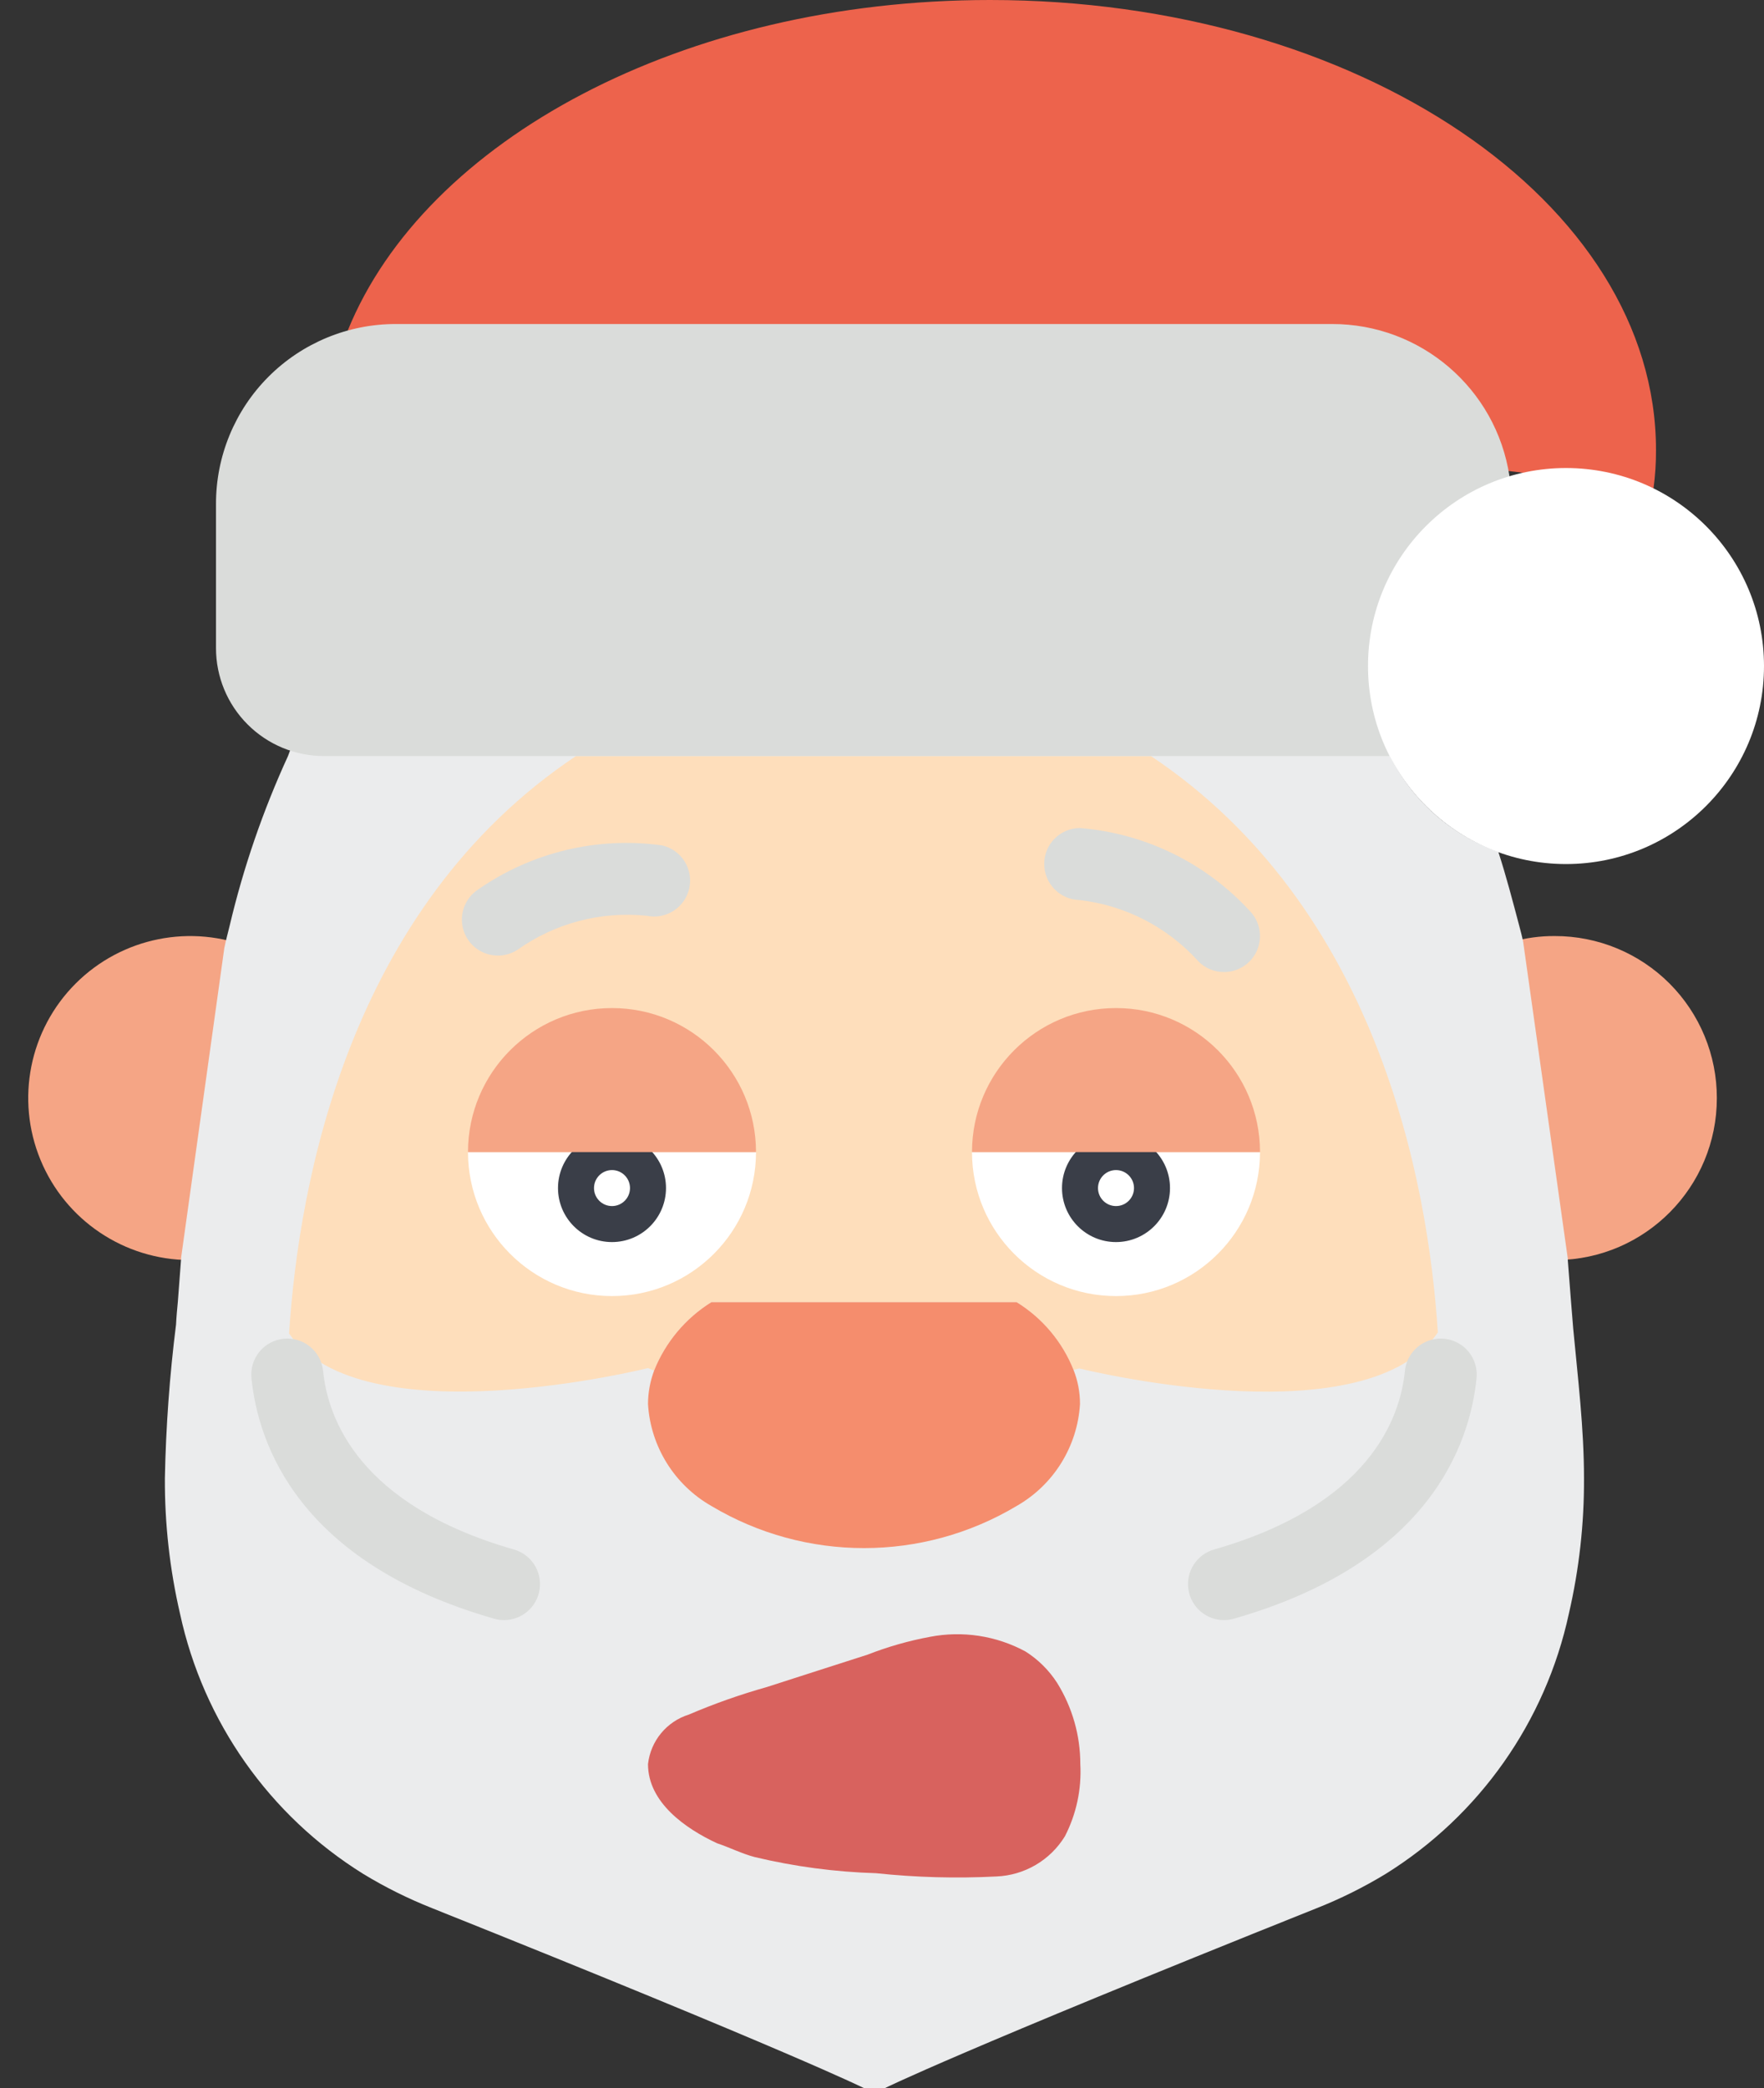 <?xml version="1.0" ?><svg height="58px" version="1.1" viewBox="0 0 49 58" width="49px" xmlns="http://www.w3.org/2000/svg" xmlns:xlink="http://www.w3.org/1999/xlink"><rect x="0" y="0" width="49" height="58" fill="#333333" stroke="none"/><title/><desc/><defs/><g fill="none" fill-rule="evenodd" id="Page-1" stroke="none" stroke-width="1"><g id="012---Tired-Santa"><path d="M7,26.34 L5.8,34.94 L5.8,34.97 C5.624,34.99 5.447,35 5.27,35 C3.453,34.994 1.817,33.896 1.124,32.215 C0.431,30.535 0.817,28.603 2.102,27.318 C3.388,26.033 5.32,25.647 7,26.34 L7,26.34 Z" fill="#F5A585" id="Shape"/><path d="M47.69,30.5 C47.692,32.967 45.707,34.975 43.24,35 L42,26.16 C42.387,26.051 42.788,25.997 43.19,26 C44.384,25.998 45.529,26.472 46.374,27.316 C47.218,28.161 47.692,29.306 47.69,30.5 L47.69,30.5 Z" fill="#F5A585" id="Shape"/><path d="M44,41.06 C44.006,42.325 43.865,43.587 43.58,44.82 C42.932,47.82 41.096,50.429 38.49,52.05 C37.881,52.42 37.242,52.738 36.58,53 C26.58,57 24.58,58 24.58,58 L24,58 C24,58 22,57 12,53 C11.338,52.738 10.699,52.42 10.09,52.05 C7.484,50.429 5.648,47.82 5,44.82 C4.715,43.587 4.574,42.325 4.58,41.06 C4.608,39.632 4.712,38.207 4.89,36.79 C4.9,36.58 4.92,36.37 4.94,36.16 C4.97,35.76 5,35.36 5.03,34.97 L5.03,34.94 L6.23,26.34 C6.27,26.13 6.33,25.92 6.38,25.71 C6.763,24.09 7.306,22.513 8,21 L8.06,20.84 C8.089,20.851 7.423,19.99 8,20 C12.671,20.08 35.1,19.861 39,20 C39.395,20.014 38.61,21 38.61,21 C39.234,22.241 40.312,23.193 41.62,23.66 C41.84,24.34 42.02,25.03 42.2,25.71 C42.24,25.86 42.28,26.01 42.31,26.16 L43.55,34.96 L43.55,35 C43.58,35.38 43.61,35.77 43.64,36.16 C43.66,36.41 43.68,36.65 43.7,36.9 C43.83,38.28 44,39.67 44,41.06 Z" fill="#EBECED" id="Shape"/><path d="M45.93,13.57 C45.979,13.215 46.002,12.858 46,12.5 C46,5.6 37.72,0 27.5,0 C18.98,0 11.81,3.89 9.66,9.18" fill="#ED634C" id="Shape"/><path d="M39.94,37.01 C38,39.89 30.51,38.14 29.98,38.01 L29.82,38.05 C29.509,37.27 28.955,36.611 28.24,36.17 L19.76,36.17 C19.041,36.618 18.484,37.284 18.17,38.07 L18,38 C18,38 10.07,39.98 8.03,37.04 C8.3,32.85 9.69,25.21 16,21 L31.97,21 C38.26,25.2 39.67,32.81 39.94,37.01 Z" fill="#FEDEBB" id="Shape"/><path d="M30,39 C29.928,40.18 29.267,41.244 28.24,41.83 C25.629,43.39 22.371,43.39 19.76,41.83 C18.733,41.244 18.072,40.18 18,39 C18.001,38.682 18.059,38.368 18.17,38.07 C18.484,37.284 19.041,36.618 19.76,36.17 L28.24,36.17 C28.955,36.611 29.509,37.27 29.82,38.05 C29.94,38.352 30.001,38.675 30,39 Z" fill="#F58D6D" id="Shape"/><path d="M14,45 C13.907,45 13.814,44.987 13.725,44.961 C8.287,43.403 7.168,40.106 6.985,38.28 C6.93,37.73 7.331,37.24 7.88,37.185 C8.43,37.13 8.92,37.531 8.975,38.081 C9.107,39.403 9.972,41.805 14.275,43.039 C14.755,43.176 15.06,43.645 14.99,44.139 C14.921,44.633 14.499,45 14,45 L14,45 Z" fill="#DADCDA" fill-rule="nonzero" id="Shape"/><path d="M34,45 C33.501,45 33.079,44.633 33.01,44.139 C32.94,43.645 33.245,43.176 33.725,43.039 C38.028,41.805 38.893,39.403 39.025,38.081 C39.06,37.725 39.283,37.416 39.609,37.269 C39.934,37.122 40.314,37.16 40.604,37.368 C40.894,37.577 41.051,37.924 41.015,38.28 C40.832,40.106 39.713,43.403 34.275,44.961 C34.186,44.987 34.093,45 34,45 L34,45 Z" fill="#DADCDA" fill-rule="nonzero" id="Shape"/><path d="M41.93,13.23 C41.56,10.794 39.464,8.996 37,9 L11,9 C9.673,8.997 8.399,9.523 7.461,10.461 C6.523,11.399 5.997,12.673 6,14 L6,18 C5.999,18.796 6.315,19.56 6.878,20.122 C7.44,20.685 8.204,21.001 9,21 L38.61,21" fill="#DADCDA" id="Shape"/><path d="M21,32 C21,34.209 19.209,36 17,36 C14.791,36 13,34.209 13,32 L21,32 Z" fill="#FFFFFF" id="Shape"/><path d="M35,32 C35,34.209 33.209,36 31,36 C28.791,36 27,34.209 27,32 L35,32 Z" fill="#FFFFFF" id="Shape"/><path d="M17,34.5 C16.172,34.5 15.5,33.828 15.5,33 C15.5,32.172 16.172,31.5 17,31.5 C17.828,31.5 18.5,32.172 18.5,33 C18.499,33.828 17.828,34.499 17,34.5 L17,34.5 Z M17,32.5 C16.724,32.5 16.5,32.724 16.5,33 C16.5,33.276 16.724,33.5 17,33.5 C17.276,33.5 17.5,33.276 17.5,33 C17.5,32.724 17.276,32.5 17,32.5 L17,32.5 Z" fill="#3A3E48" fill-rule="nonzero" id="Shape"/><path d="M31,34.5 C30.172,34.5 29.5,33.828 29.5,33 C29.5,32.172 30.172,31.5 31,31.5 C31.828,31.5 32.5,32.172 32.5,33 C32.499,33.828 31.828,34.499 31,34.5 Z M31,32.5 C30.724,32.5 30.5,32.724 30.5,33 C30.5,33.276 30.724,33.5 31,33.5 C31.276,33.5 31.5,33.276 31.5,33 C31.5,32.724 31.276,32.5 31,32.5 L31,32.5 Z" fill="#3A3E48" fill-rule="nonzero" id="Shape"/><path d="M13.832,26.542 C13.387,26.543 12.995,26.25 12.87,25.823 C12.746,25.396 12.918,24.938 13.293,24.699 C14.778,23.668 16.596,23.234 18.386,23.481 C18.924,23.601 19.263,24.132 19.147,24.67 C19.03,25.208 18.5,25.55 17.962,25.436 C16.688,25.305 15.411,25.643 14.368,26.386 C14.208,26.488 14.021,26.543 13.832,26.542 Z" fill="#DADCDA" fill-rule="nonzero" id="Shape"/><path d="M34,27 C33.735,27 33.48,26.895 33.293,26.707 C32.436,25.754 31.261,25.147 29.989,25 C29.44,24.988 29.002,24.538 29.006,23.989 C29.009,23.442 29.453,23.001 30,23 C31.801,23.146 33.482,23.964 34.707,25.293 C34.993,25.579 35.078,26.009 34.924,26.383 C34.769,26.756 34.404,27 34,27 Z" fill="#DADCDA" fill-rule="nonzero" id="Shape"/><circle cx="43.5" cy="18.5" fill="#FFFFFF" fill-rule="nonzero" id="Oval" r="5.5"/><path d="M30.009,49 C30.047,49.694 29.899,50.385 29.582,51.003 C29.174,51.67 28.459,52.09 27.677,52.121 C26.562,52.178 25.444,52.148 24.334,52.03 C23.197,51.996 22.067,51.846 20.961,51.581 C20.606,51.488 20.268,51.315 19.917,51.198 C19.051,50.796 18,50.07 18,49 C18.072,48.356 18.518,47.816 19.137,47.623 C19.84,47.322 20.563,47.067 21.299,46.86 C22.232,46.561 23.163,46.258 24.096,45.961 C24.658,45.741 25.239,45.575 25.831,45.465 C26.736,45.29 27.674,45.433 28.484,45.871 C28.839,46.095 29.14,46.394 29.366,46.746 C29.786,47.423 30.009,48.203 30.009,49 L30.009,49 Z" fill="#D8625E" id="Shape"/><path d="M21,32 L13,32 C13,29.791 14.791,28 17,28 C19.209,28 21,29.791 21,32 Z" fill="#F5A585" id="Shape"/><path d="M35,32 L27,32 C27,29.791 28.791,28 31,28 C33.209,28 35,29.791 35,32 Z" fill="#F5A585" id="Shape"/></g></g></svg>